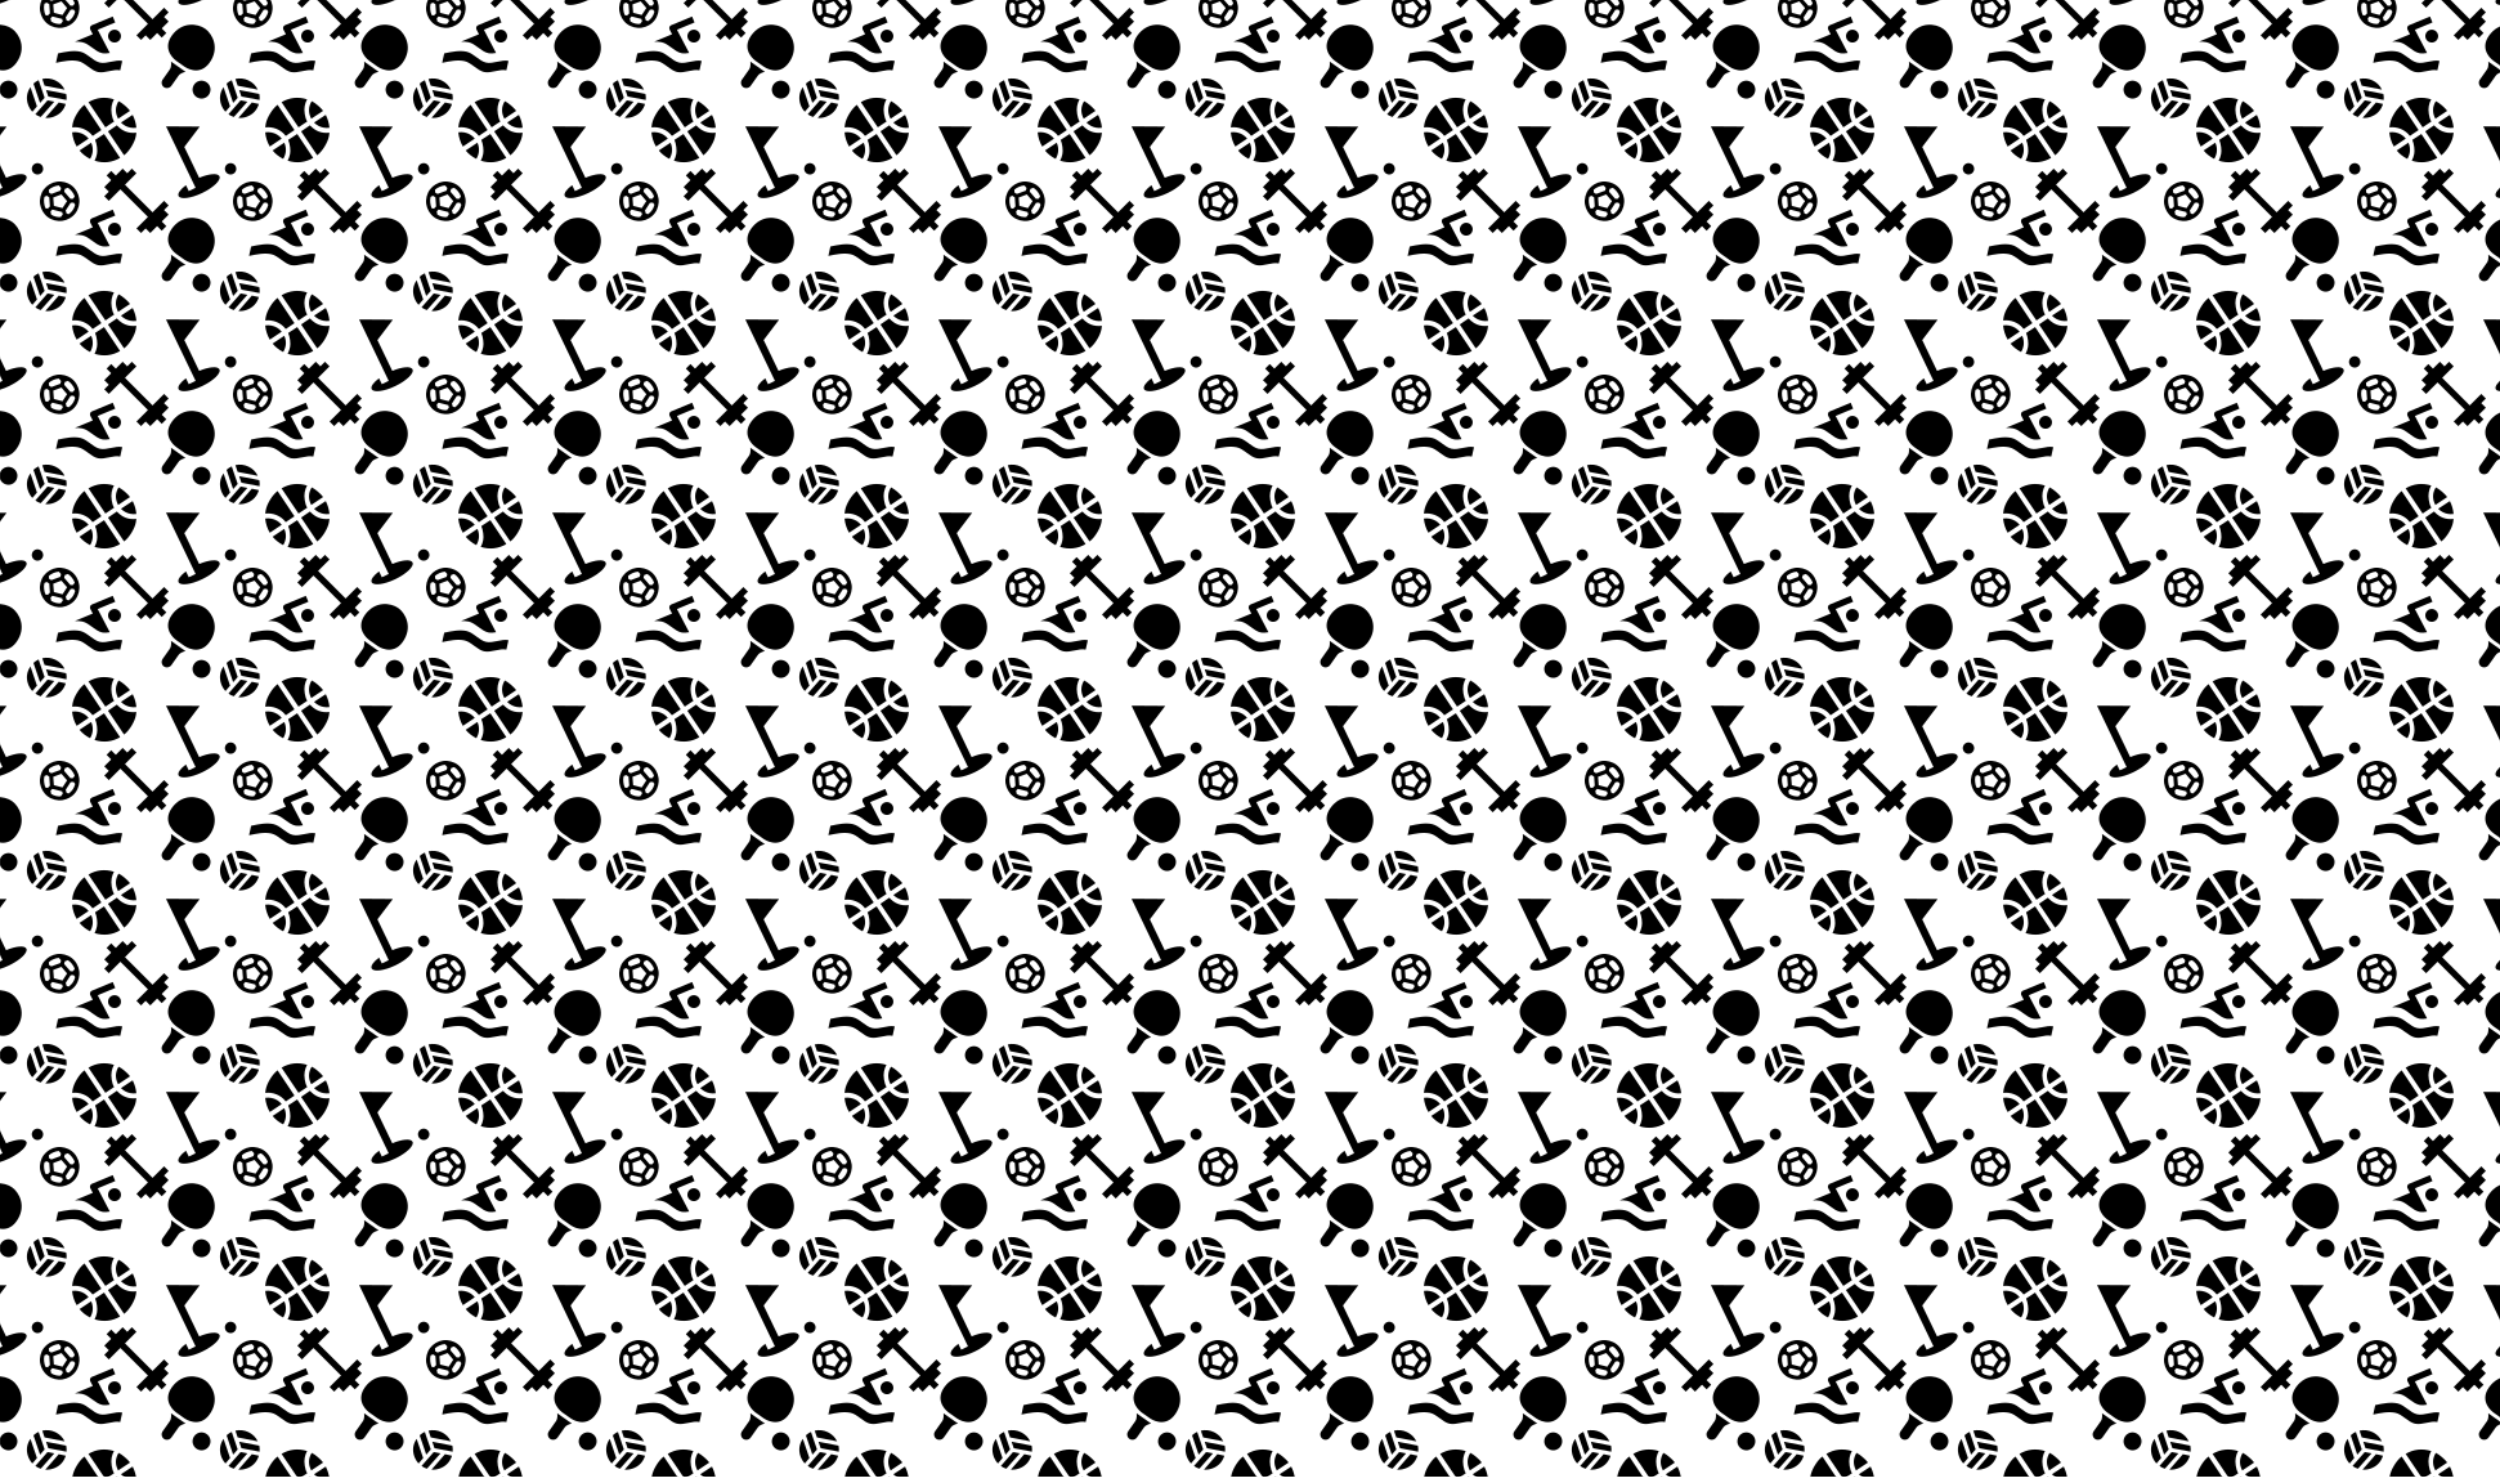 <?xml version="1.0" encoding="UTF-8"?><svg id="Ebene_2" xmlns="http://www.w3.org/2000/svg" xmlns:xlink="http://www.w3.org/1999/xlink" viewBox="0 0 1942 1147"><defs><pattern id="Background" x="0" y="0" width="150" height="150" patternTransform="translate(6 26)" patternUnits="userSpaceOnUse" viewBox="0 0 150 150"><rect width="150" height="150" fill="none" stroke-width="0"/><path d="m154.55,187.95c3.18,2.24,3.91,6.5,1.67,9.68s-6.5,3.91-9.68,1.67c-3.18-2.24-3.91-6.5-1.67-9.68s6.5-3.91,9.68-1.67m-27.7-16.15s.67,3.87-.93,6.14l-5.61,7.94c-1.28,1.82-.81,4.53,1,5.81s4.53.81,5.81-1l5.61-7.94c1.6-2.27,5.47-2.94,5.47-2.94l-11.35-8.01m3.87-.67l6.81,4.81s11.35,8.01,19.36-3.34c8.01-11.35,2.14-22.29-3.54-26.3s-17.95-5.87-25.96,5.47c-8.01,11.35,3.34,19.36,3.34,19.36Z" stroke-width="0"/><path d="m39.08,165.47c5.96-1.25,11.91-2.51,17.36-1.31s9.77,7.26,15.19,8.45c5.45,1.19,11.94-2.5,17.36-1.31l-1.61,7.33c-5.42-1.19-11.91,2.51-17.36,1.31-5.42-1.19-9.77-7.26-15.19-8.45-5.45-1.19-11.4.06-17.36,1.31l1.61-7.33m18.96-8.64c-1.9-.42-3.85-.54-5.84-.46l13.86-5.77-1.88-3.58c-.25-.49-.35-1.1-.22-1.69.18-.83.76-1.5,1.52-1.79l16.11-6.71,1.94,4.6-13.63,5.69,9.44,18.01c-2.11.38-4.17.57-6.1.15-5.42-1.19-9.77-7.26-15.19-8.45m26-9.66c2.7.59,4.4,3.26,3.81,5.95s-3.26,4.4-5.95,3.81-4.4-3.26-3.81-5.95,3.26-4.4,5.95-3.81Z" stroke-width="0"/><path d="m4.55,187.95c3.18,2.24,3.91,6.5,1.67,9.68s-6.5,3.91-9.68,1.67c-3.18-2.24-3.91-6.5-1.67-9.68s6.5-3.91,9.68-1.67m-27.7-16.15s.67,3.87-.93,6.14l-5.61,7.94c-1.28,1.82-.81,4.53,1,5.81s4.53.81,5.81-1l5.61-7.94c1.6-2.27,5.47-2.94,5.47-2.94l-11.35-8.01m3.87-.67l6.81,4.81s11.35,8.01,19.36-3.34c8.01-11.35,2.14-22.29-3.54-26.3s-17.95-5.87-25.96,5.47c-8.01,11.35,3.34,19.36,3.34,19.36Z" stroke-width="0"/><path d="m50.04,76.78c1.58-.25,3.15-.22,4.77.1,3.29.65,5.95,2.24,8,4.79l-9.22,6.18c-2.02-3.46-3.2-7.18-3.55-11.07m34.76-5.45c4.12,4.56,9.17,6.47,15.13,5.74-.03.53-.14,1.48-.39,2.78-.5,2.53-1.67,5.23-3.44,8.11-1.76,2.86-3.68,5.08-5.72,6.64l-12.47-18.54,6.9-4.73m-19.96,13.49c1.86,4.27,1.59,8.47-.83,12.63-3.28-1.69-6.09-3.88-8.26-6.55l9.1-6.08m10.04-6.73l12.41,18.58c-6.24,3.61-12.88,4.34-19.85,2.17.83-1.52,1.45-3.23,1.83-5.14.3-1.52.31-3.38.02-5.55-.29-2.17-.77-4-1.42-5.48l6.99-4.58m-8.91,1.5c-1.88-2.49-4.28-4.28-7.15-5.46-2.88-1.15-5.78-1.55-8.74-1.16.03-.55.14-1.5.4-2.8.5-2.53,1.67-5.23,3.44-8.11,1.76-2.86,3.68-5.08,5.72-6.64l13.1,19.63-6.76,4.55m19.83-13.34c-2.49-4.7-2.38-9.26.33-13.67,1.44.69,3.04,1.77,4.78,3.29,1.72,1.49,3.1,2.9,4.11,4.2l-9.22,6.18m14.16,7c-1.57.22-3.15.19-4.77-.12-2.67-.53-5.09-1.82-7.23-3.92l9.05-5.99c1.63,3.12,2.6,6.45,2.94,10.03m-24.06-.34l-13.19-19.57c6.24-3.61,12.88-4.34,19.87-2.17-.86,1.51-1.48,3.23-1.85,5.14-.35,1.77-.35,3.83.02,6.22.37,2.37.96,4.32,1.93,5.86l-6.78,4.52Z" stroke-width="0"/><path d="m154.55,37.95c3.18,2.24,3.91,6.5,1.67,9.68s-6.5,3.91-9.68,1.67c-3.18-2.24-3.91-6.5-1.67-9.68s6.5-3.91,9.68-1.67m-27.7-16.15s.67,3.87-.93,6.14l-5.61,7.94c-1.28,1.82-.81,4.53,1,5.81s4.53.81,5.81-1l5.61-7.94c1.6-2.27,5.47-2.94,5.47-2.94l-11.35-8.01m3.87-.67l6.81,4.81s11.35,8.01,19.36-3.34c8.01-11.35,2.14-22.29-3.54-26.3s-17.95-5.87-25.96,5.47c-8.01,11.35,3.34,19.36,3.34,19.36Z" stroke-width="0"/><path d="m171.21,101.16c2.2-1.06,4.83-.14,5.89,2.06s.14,4.83-2.06,5.89-4.83.14-5.89-2.06-.14-4.83,2.06-5.89m-22.04-28.82l-11.97,15.82,11.53,23.93c7.73-3.2,14.49-3.81,15.76-1.16,1.4,2.91-4.57,8.73-13.35,12.96-8.77,4.23-17.05,5.27-18.45,2.36-.94-1.96,1.44-5.2,5.74-8.41l2.21,4.58,5.3-2.55-22.98-47.7,26.2.17Z" stroke-width="0"/><path d="m39.08,15.47c5.96-1.25,11.91-2.51,17.36-1.31s9.77,7.26,15.19,8.45c5.45,1.19,11.94-2.5,17.36-1.31l-1.61,7.33c-5.42-1.19-11.91,2.51-17.36,1.31-5.42-1.19-9.77-7.26-15.19-8.45-5.45-1.19-11.4.06-17.36,1.31l1.61-7.33m18.96-8.64c-1.9-.42-3.85-.54-5.84-.46l13.86-5.77-1.88-3.58c-.25-.49-.35-1.1-.22-1.69.18-.83.76-1.5,1.52-1.79l16.11-6.71,1.94,4.6-13.63,5.69,9.44,18.01c-2.11.38-4.17.57-6.1.15-5.42-1.19-9.77-7.26-15.19-8.45m26-9.66c2.7.59,4.4,3.26,3.81,5.95s-3.26,4.4-5.95,3.81-4.4-3.26-3.81-5.95,3.26-4.4,5.95-3.81Z" stroke-width="0"/><path d="m121.43,137.15l3.58-3.57-3.58-3.58-8.92,8.92-21.42-21.42,8.92-8.92-3.58-3.58-3.57,3.58-3.58-3.58-5.35,5.35-3.58-3.57-3.57,3.57,3.57,3.58-5.35,5.35,3.58,3.58-3.58,3.57,3.58,3.58,8.92-8.92,21.42,21.42-8.92,8.92,3.58,3.58,3.57-3.58,3.58,3.58,5.35-5.35,3.58,3.58,3.58-3.58-3.58-3.58,5.35-5.35-3.58-3.58Z" stroke-width="0"/><path d="m45.7,139.82l-.67-2.32,3.84-5.93,2.27-.16,1.2,1.5-.05.21c-.03.1,0,.2-.03.29-.75,2.93-2.4,5.26-4.91,6.99l-1.64-.56m-9.85-5.89l-.5-6.51,6.35-2.39,4.41,5.15-3.57,5.46-6.68-1.72m1.42,8.33c-1.31-.34-2.49-.86-3.55-1.58l-.45-2.51,1.4-1.38,7.59,1.95.49,1.87-1.6,1.98c-1.28.11-2.57,0-3.87-.33m-7.92-6.5c-.55-1.12-.92-2.53-1.11-4.18-.19-1.66-.14-3.11.17-4.31.02-.09.09-.17.12-.27l.05-.21,1.77-.73,1.91,1.24.5,7.05-1.71,1.71-1.71-.3m12.06-15.77l-.53,2.08-7,2.59-1.83-1.13-.11-2.18c.91-.84,2.14-1.6,3.67-2.26s2.91-.98,4.15-1.01l1.65,1.91m5.33-.12c1.07.62,2.13,1.58,3.15,2.88,1.03,1.31,1.73,2.57,2.13,3.74l-1.14,1.86-2.15.13-4.88-5.64.54-2.09,2.36-.88m-14.21-2.73c-3.61,2.17-6,5.3-7.05,9.38s-.46,7.97,1.65,11.62,5.3,6,9.38,7.05,7.97.46,11.62-1.65,6-5.3,7.05-9.38.46-7.97-1.65-11.62c-2.12-3.65-5.3-6-9.38-7.05s-7.97-.46-11.62,1.65Z" stroke-width="0"/><path d="m37.01,36.47c-3.28-1.55-6.67-1.93-10.18-1.14l1.79,5.25,15.63,3.05c-1.55-3.2-3.97-5.61-7.25-7.17m-1.71,28.37c4.99-1.71,8.25-5.06,9.8-10.06l-5.43-1.16-10.47,12c2.08.15,4.13-.11,6.1-.79m-3.8-15.86l14.14,2.72c.17-1.58.1-3.16-.23-4.72l-15.63-3.05,1.73,5.05m-10.06,13.81c1.41.99,2.82,1.71,4.23,2.1l10.52-11.86-5.28-1.03-9.47,10.79m2.55-26.49c-1.46.65-2.78,1.53-4.01,2.67l5.13,15.02,3.55-4.03-4.67-13.65m-8.16,18.99c.69,2.02,1.81,3.87,3.33,5.54l3.6-4.21-5.1-14.92c-2.88,4.23-3.5,8.73-1.84,13.59Z" stroke-width="0"/><path d="m4.55,37.95c3.18,2.24,3.91,6.5,1.67,9.68s-6.5,3.91-9.68,1.67c-3.18-2.24-3.91-6.5-1.67-9.68s6.5-3.91,9.68-1.67m-27.7-16.15s.67,3.87-.93,6.14l-5.61,7.94c-1.28,1.82-.81,4.53,1,5.81s4.53.81,5.81-1l5.61-7.94c1.6-2.27,5.47-2.94,5.47-2.94l-11.35-8.01m3.87-.67l6.81,4.81s11.35,8.01,19.36-3.34C14.89,11.25,9.02.31,3.35-3.7S-14.61-9.57-22.62,1.77c-8.01,11.35,3.34,19.36,3.34,19.36Z" stroke-width="0"/><path d="m21.21,101.16c2.2-1.06,4.83-.14,5.89,2.06s.14,4.83-2.06,5.89-4.83.14-5.89-2.06-.14-4.83,2.06-5.89M-.83,72.34l-11.97,15.82L-1.27,112.09c7.73-3.2,14.49-3.81,15.76-1.16,1.4,2.91-4.57,8.73-13.35,12.96-8.77,4.23-17.05,5.27-18.45,2.36-.94-1.96,1.44-5.2,5.74-8.41l2.21,4.58,5.3-2.55-22.98-47.7,26.2.17Z" stroke-width="0"/><path d="m121.43-12.85l3.58-3.57-3.58-3.58-8.92,8.92-21.42-21.42,8.92-8.92-3.58-3.58-3.57,3.58-3.58-3.58-5.35,5.35-3.58-3.57-3.57,3.57,3.57,3.58-5.35,5.35,3.58,3.58-3.58,3.57,3.58,3.58,8.92-8.92,21.42,21.42-8.92,8.92,3.58,3.58,3.57-3.58,3.58,3.58,5.35-5.35,3.58,3.58,3.58-3.58-3.58-3.58,5.35-5.35-3.58-3.58Z" stroke-width="0"/></pattern></defs><g id="Ebene_1-2"><rect width="1942" height="1147" fill="url(#Background)" stroke-width="0"/></g></svg>
